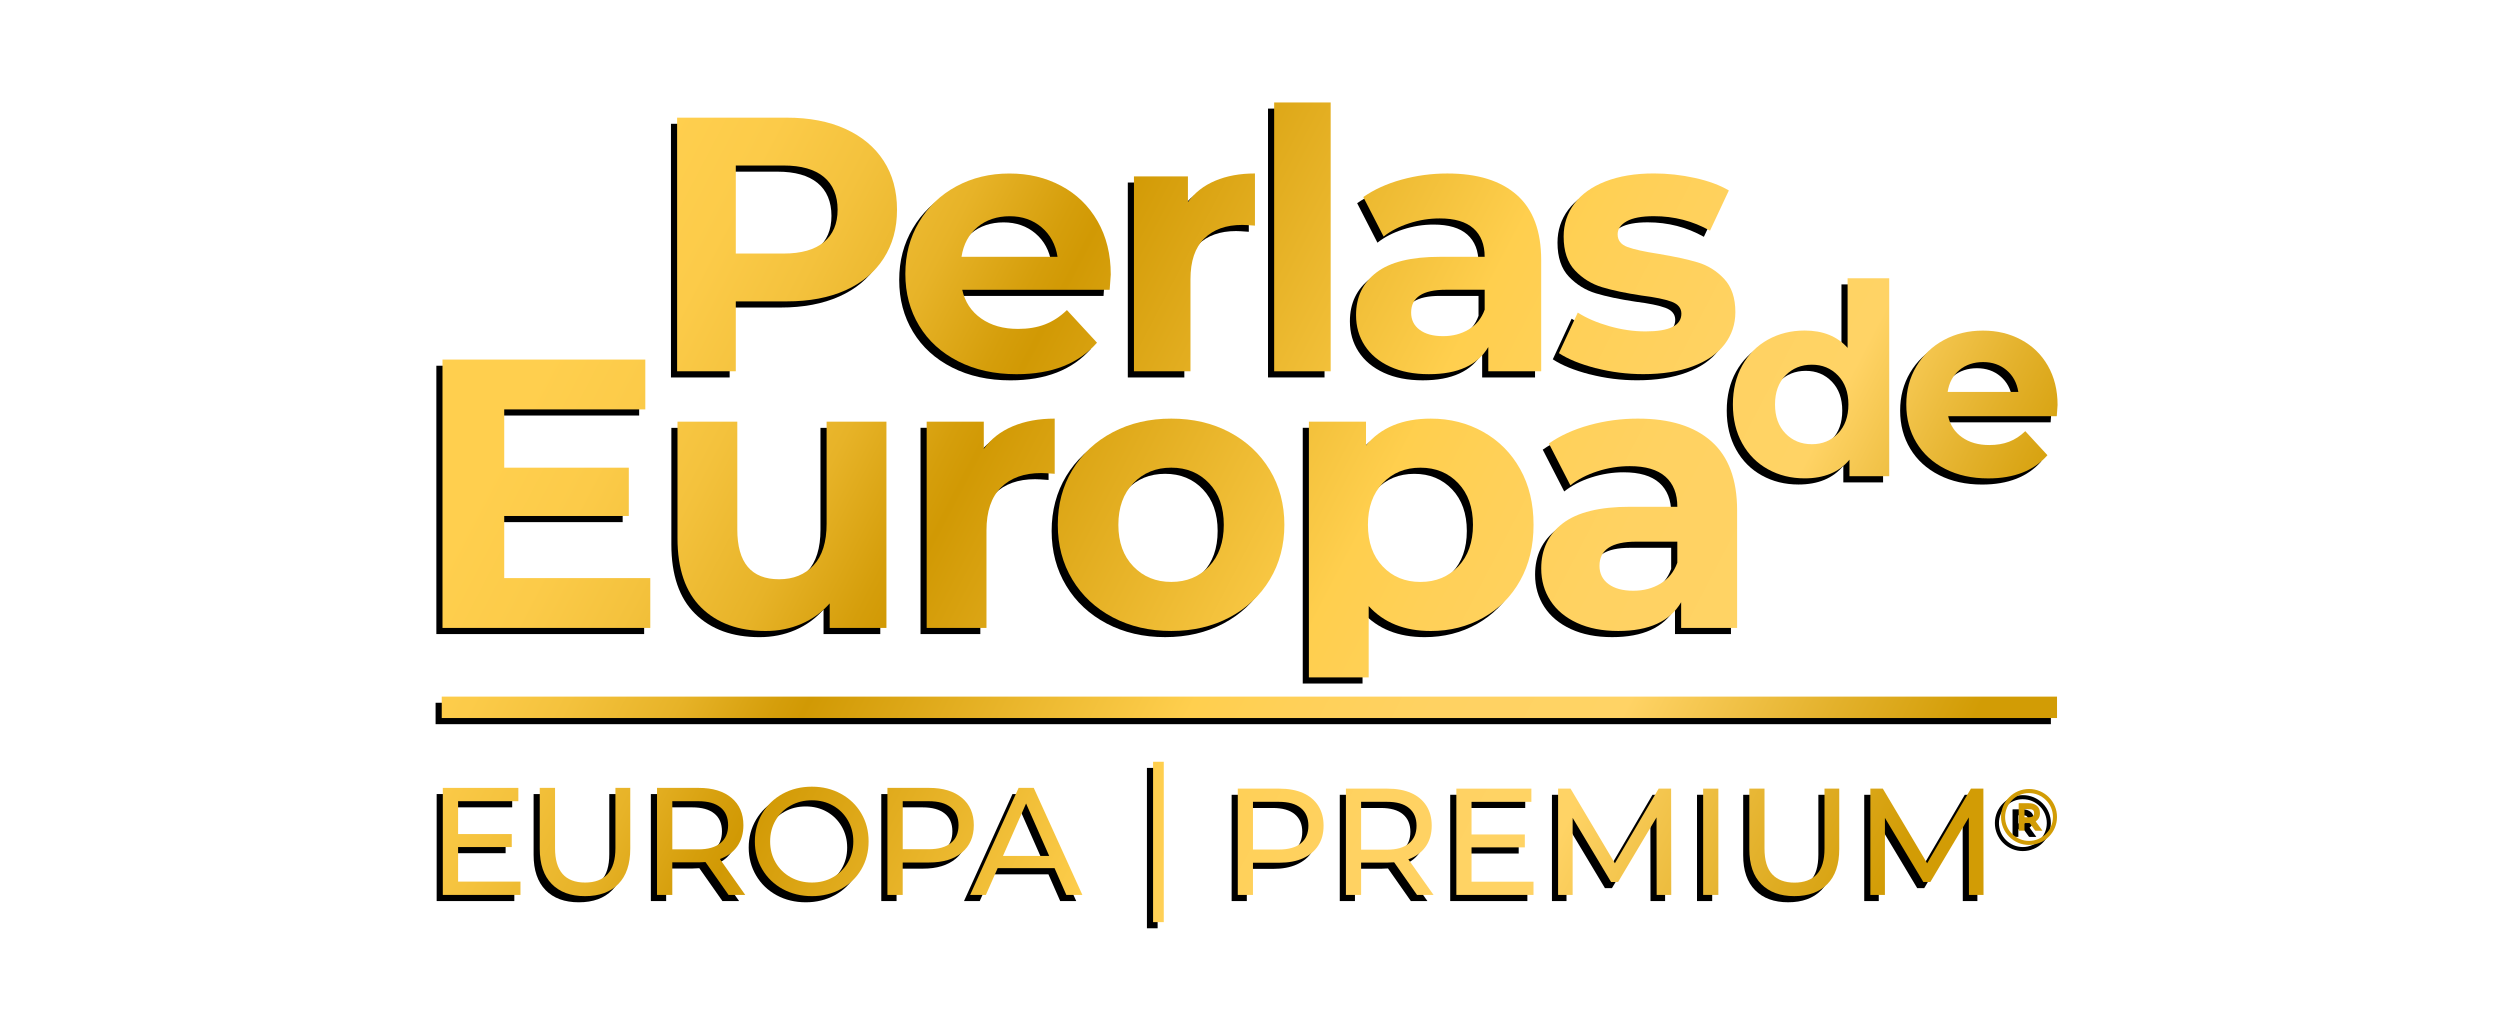 <svg xmlns="http://www.w3.org/2000/svg" xmlns:xlink="http://www.w3.org/1999/xlink" viewBox="0 0 1220 500"><defs><style>.cls-1{fill:url(#Degradado_sin_nombre_127);}.cls-2{fill:url(#Degradado_sin_nombre_127-7);}.cls-3{fill:url(#Degradado_sin_nombre_127-4);}.cls-4{fill:url(#Degradado_sin_nombre_127-5);}.cls-5{fill:url(#Degradado_sin_nombre_127-6);}.cls-6{fill:url(#Degradado_sin_nombre_127-8);}.cls-7{fill:url(#Degradado_sin_nombre_127-2);}.cls-8{fill:url(#Degradado_sin_nombre_127-3);}.cls-9{fill:url(#Degradado_sin_nombre_127-9);}.cls-10{fill:url(#Degradado_sin_nombre_127-10);}.cls-11{fill:url(#Degradado_sin_nombre_127-17);}.cls-12{fill:url(#Degradado_sin_nombre_127-18);}.cls-13{fill:url(#Degradado_sin_nombre_127-14);}.cls-14{fill:url(#Degradado_sin_nombre_127-13);}.cls-15{fill:url(#Degradado_sin_nombre_127-11);}.cls-16{fill:url(#Degradado_sin_nombre_127-15);}.cls-17{fill:url(#Degradado_sin_nombre_127-16);}.cls-18{fill:url(#Degradado_sin_nombre_127-12);}.cls-19{fill:url(#Degradado_sin_nombre_127-19);}.cls-20{fill:url(#Degradado_sin_nombre_127-26);}.cls-21{fill:url(#Degradado_sin_nombre_127-27);}.cls-22{fill:url(#Degradado_sin_nombre_127-23);}.cls-23{fill:url(#Degradado_sin_nombre_127-22);}.cls-24{fill:url(#Degradado_sin_nombre_127-20);}.cls-25{fill:url(#Degradado_sin_nombre_127-21);}.cls-26{fill:url(#Degradado_sin_nombre_127-25);}.cls-27{fill:url(#Degradado_sin_nombre_127-29);}.cls-28{fill:url(#Degradado_sin_nombre_127-28);}.cls-29{fill:url(#Degradado_sin_nombre_127-24);}.cls-30{fill:url(#Degradado_sin_nombre_127-31);}.cls-31{fill:url(#Degradado_sin_nombre_127-30);}</style><linearGradient id="Degradado_sin_nombre_127" x1="864.69" y1="539.52" x2="247.92" y2="217.69" gradientUnits="userSpaceOnUse"><stop offset="0" stop-color="#d29c05"></stop><stop offset=".09" stop-color="#e3b12b"></stop><stop offset=".22" stop-color="#ffd365"></stop><stop offset=".34" stop-color="#ffd262"></stop><stop offset=".43" stop-color="#ffd058"></stop><stop offset=".49" stop-color="#ffcf4e"></stop><stop offset=".73" stop-color="#d19904"></stop><stop offset=".75" stop-color="#d59e0b"></stop><stop offset=".81" stop-color="#e7b328"></stop><stop offset=".88" stop-color="#f4c23d"></stop><stop offset=".94" stop-color="#fccb49"></stop><stop offset="1" stop-color="#ffcf4e"></stop></linearGradient><linearGradient id="Degradado_sin_nombre_127-2" x1="875.98" y1="517.88" x2="259.21" y2="196.05" xlink:href="#Degradado_sin_nombre_127"></linearGradient><linearGradient id="Degradado_sin_nombre_127-3" x1="888.45" y1="493.98" x2="271.68" y2="172.15" xlink:href="#Degradado_sin_nombre_127"></linearGradient><linearGradient id="Degradado_sin_nombre_127-4" x1="901.06" y1="469.81" x2="284.29" y2="147.98" xlink:href="#Degradado_sin_nombre_127"></linearGradient><linearGradient id="Degradado_sin_nombre_127-5" x1="911.1" y1="450.57" x2="294.33" y2="128.74" xlink:href="#Degradado_sin_nombre_127"></linearGradient><linearGradient id="Degradado_sin_nombre_127-6" x1="921.33" y1="430.96" x2="304.56" y2="109.13" xlink:href="#Degradado_sin_nombre_127"></linearGradient><linearGradient id="Degradado_sin_nombre_127-7" x1="933.67" y1="407.32" x2="316.9" y2="85.49" xlink:href="#Degradado_sin_nombre_127"></linearGradient><linearGradient id="Degradado_sin_nombre_127-8" x1="949.3" y1="377.36" x2="332.53" y2="55.53" xlink:href="#Degradado_sin_nombre_127"></linearGradient><linearGradient id="Degradado_sin_nombre_127-9" x1="948.95" y1="378.05" x2="332.17" y2="56.22" xlink:href="#Degradado_sin_nombre_127"></linearGradient><linearGradient id="Degradado_sin_nombre_127-10" x1="853.39" y1="561.18" x2="236.61" y2="239.35" xlink:href="#Degradado_sin_nombre_127"></linearGradient><linearGradient id="Degradado_sin_nombre_127-11" x1="782.7" y1="696.65" x2="165.93" y2="374.82" xlink:href="#Degradado_sin_nombre_127"></linearGradient><linearGradient id="Degradado_sin_nombre_127-12" x1="795.12" y1="672.85" x2="178.35" y2="351.01" xlink:href="#Degradado_sin_nombre_127"></linearGradient><linearGradient id="Degradado_sin_nombre_127-13" x1="804.12" y1="655.61" x2="187.34" y2="333.78" xlink:href="#Degradado_sin_nombre_127"></linearGradient><linearGradient id="Degradado_sin_nombre_127-14" x1="817.29" y1="630.35" x2="200.52" y2="308.52" xlink:href="#Degradado_sin_nombre_127"></linearGradient><linearGradient id="Degradado_sin_nombre_127-15" x1="828.18" y1="609.49" x2="211.41" y2="287.66" xlink:href="#Degradado_sin_nombre_127"></linearGradient><linearGradient id="Degradado_sin_nombre_127-16" x1="837.15" y1="592.3" x2="220.38" y2="270.47" xlink:href="#Degradado_sin_nombre_127"></linearGradient><linearGradient id="Degradado_sin_nombre_127-17" x1="889.83" y1="491.35" x2="273.05" y2="169.52" xlink:href="#Degradado_sin_nombre_127"></linearGradient><linearGradient id="Degradado_sin_nombre_127-18" x1="991.83" y1="445.69" x2="311.39" y2="90.64" xlink:href="#Degradado_sin_nombre_127"></linearGradient><linearGradient id="Degradado_sin_nombre_127-19" x1="1013.06" y1="405" x2="332.62" y2="49.95" xlink:href="#Degradado_sin_nombre_127"></linearGradient><linearGradient id="Degradado_sin_nombre_127-20" x1="1032.6" y1="367.57" x2="352.15" y2="12.52" xlink:href="#Degradado_sin_nombre_127"></linearGradient><linearGradient id="Degradado_sin_nombre_127-21" x1="1050.98" y1="332.34" x2="370.53" y2="-22.71" xlink:href="#Degradado_sin_nombre_127"></linearGradient><linearGradient id="Degradado_sin_nombre_127-22" x1="1058.19" y1="318.53" x2="377.74" y2="-36.53" xlink:href="#Degradado_sin_nombre_127"></linearGradient><linearGradient id="Degradado_sin_nombre_127-23" x1="1079.61" y1="277.47" x2="399.16" y2="-77.58" xlink:href="#Degradado_sin_nombre_127"></linearGradient><linearGradient id="Degradado_sin_nombre_127-24" x1="920.35" y1="582.69" x2="239.9" y2="227.63" xlink:href="#Degradado_sin_nombre_127"></linearGradient><linearGradient id="Degradado_sin_nombre_127-25" x1="941.89" y1="541.4" x2="261.45" y2="186.34" xlink:href="#Degradado_sin_nombre_127"></linearGradient><linearGradient id="Degradado_sin_nombre_127-26" x1="961.1" y1="504.59" x2="280.66" y2="149.53" xlink:href="#Degradado_sin_nombre_127"></linearGradient><linearGradient id="Degradado_sin_nombre_127-27" x1="979.64" y1="469.05" x2="299.2" y2="114" xlink:href="#Degradado_sin_nombre_127"></linearGradient><linearGradient id="Degradado_sin_nombre_127-28" x1="997.16" y1="435.48" x2="316.71" y2="80.43" xlink:href="#Degradado_sin_nombre_127"></linearGradient><linearGradient id="Degradado_sin_nombre_127-29" x1="1027.82" y1="376.73" x2="347.37" y2="21.67" xlink:href="#Degradado_sin_nombre_127"></linearGradient><linearGradient id="Degradado_sin_nombre_127-30" x1="1005.08" y1="241.23" x2="531.52" y2="-5.87" xlink:href="#Degradado_sin_nombre_127"></linearGradient><linearGradient id="Degradado_sin_nombre_127-31" x1="1015.12" y1="221.99" x2="541.56" y2="-25.11" xlink:href="#Degradado_sin_nombre_127"></linearGradient></defs><g id="Capa_42"><g id="perlas-de-europa"><g><g><path d="M601.04,439.72v-51.87h20.23c4.55,0,8.42,.72,11.64,2.15,3.21,1.43,5.68,3.51,7.41,6.22,1.73,2.72,2.59,5.95,2.59,9.71s-.87,6.98-2.59,9.67c-1.73,2.69-4.2,4.77-7.41,6.22-3.21,1.46-7.09,2.19-11.64,2.19h-16.16l3.34-3.48v19.19h-7.41Zm7.41-18.45l-3.34-3.7h15.94c4.74,0,8.34-1.01,10.78-3.04,2.45-2.02,3.67-4.89,3.67-8.6s-1.22-6.57-3.67-8.6c-2.45-2.03-6.04-3.04-10.78-3.04h-15.94l3.34-3.7v30.68Z"></path><path d="M653.81,439.72v-51.87h20.23c4.55,0,8.42,.72,11.64,2.15,3.21,1.43,5.68,3.51,7.41,6.22,1.73,2.72,2.59,5.95,2.59,9.71s-.86,6.98-2.59,9.67c-1.73,2.69-4.2,4.76-7.41,6.19-3.21,1.43-7.09,2.15-11.64,2.15h-16.16l3.34-3.41v19.19h-7.41Zm7.41-18.45l-3.34-3.63h15.94c4.74,0,8.34-1.02,10.78-3.08,2.45-2.05,3.67-4.93,3.67-8.63s-1.22-6.57-3.67-8.6c-2.45-2.03-6.04-3.04-10.78-3.04h-15.94l3.34-3.7v30.68Zm27.28,18.45l-13.19-18.82h7.93l13.34,18.82h-8.08Z"></path><path d="M715.11,433.27h30.24v6.45h-37.65v-51.87h36.61v6.45h-29.2v38.98Zm-.67-23.05h26.68v6.3h-26.68v-6.3Z"></path><path d="M757.35,439.72v-51.87h6.08l23.27,39.2h-3.26l22.98-39.2h6.08l.07,51.87h-7.12l-.07-40.68h1.7l-20.46,34.38h-3.41l-20.61-34.38h1.85v40.68h-7.12Z"></path><path d="M828.14,439.72v-51.87h7.41v51.87h-7.41Z"></path><path d="M872.61,440.31c-6.82,0-12.18-1.95-16.08-5.85-3.9-3.9-5.86-9.61-5.86-17.12v-29.49h7.41v29.2c0,5.78,1.27,10,3.82,12.67,2.54,2.67,6.14,4,10.78,4s8.31-1.33,10.86-4c2.54-2.67,3.82-6.89,3.82-12.67v-29.2h7.19v29.49c0,7.51-1.94,13.22-5.82,17.12-3.88,3.9-9.25,5.85-16.12,5.85Z"></path><path d="M909.74,439.72v-51.87h6.08l23.27,39.2h-3.26l22.98-39.2h6.08l.07,51.87h-7.12l-.07-40.68h1.7l-20.46,34.38h-3.41l-20.61-34.38h1.85v40.68h-7.12Z"></path></g><g><path d="M987.16,415.33c-3.65,0-7.09-1.43-9.67-4.02-2.58-2.59-4-6.02-3.99-9.68,.01-7.5,6.15-13.6,13.67-13.6,3.67,0,7.09,1.44,9.67,4.02,2.58,2.59,3.99,6.02,3.98,9.67-.02,7.5-6.14,13.6-13.65,13.6h-.01Zm0-25.32c-6.41,0-11.65,5.23-11.67,11.66-.01,3.11,1.2,6.04,3.4,8.25,2.21,2.22,5.15,3.44,8.27,3.44,6.42,0,11.66-5.24,11.68-11.67,0-6.42-5.24-11.66-11.66-11.67h-.02Z"></path><path d="M982.12,408.39v-13.4c.1,0,.2-.02,.3-.02,1.55,0,3.09,0,4.64,0,1.15,0,2.26,.19,3.26,.78,1.56,.92,2.19,2.35,2.18,4.11,0,1.17-.32,2.24-1.11,3.12-.28,.31-.62,.58-.96,.89,1.08,1.48,2.17,2.98,3.29,4.52-.14,0-.23,.02-.32,.02-.97,0-1.93,0-2.9,0-.22,0-.35-.07-.48-.25-.79-1.1-1.59-2.19-2.38-3.28-.12-.17-.24-.24-.45-.23-.66,.01-1.31,.01-1.97,0-.2,0-.27,.06-.27,.27,0,1.04,0,2.09,0,3.13v.33h-2.83Zm2.83-6.58c.83,0,1.61,0,2.39,0,.21,0,.42-.03,.63-.07,1.47-.28,1.84-1.24,1.63-2.48-.14-.82-.76-1.24-1.53-1.32-.94-.1-1.89-.07-2.83-.12-.25-.01-.29,.09-.29,.3,0,.83,0,1.66,0,2.49v1.2Z"></path></g><polyline points="559.7 453 559.7 374.74 564.92 374.74 564.92 453"></polyline><path d="M250.99,433.23v6.49h-37.9v-52.23h36.86v6.49h-29.4v16.04h26.19v6.34h-26.19v16.86h30.44Z"></path><path d="M266.22,434.35c-3.88-3.98-5.82-9.7-5.82-17.16v-29.7h7.46v29.4c0,11.19,4.9,16.79,14.7,16.79,4.77,0,8.43-1.38,10.97-4.14,2.54-2.76,3.8-6.98,3.8-12.65v-29.4h7.24v29.7c0,7.51-1.94,13.24-5.82,17.2-3.88,3.95-9.3,5.93-16.27,5.93s-12.39-1.99-16.27-5.97Z"></path><path d="M352.54,439.72l-11.27-16.04c-1.39,.1-2.49,.15-3.28,.15h-12.91v15.89h-7.46v-52.23h20.37c6.76,0,12.09,1.62,15.97,4.85,3.88,3.23,5.82,7.69,5.82,13.36,0,4.03-1,7.46-2.98,10.3-1.99,2.83-4.83,4.9-8.51,6.19l12.39,17.53h-8.13Zm-3.95-25.29c2.49-2.04,3.73-4.95,3.73-8.73s-1.24-6.68-3.73-8.69c-2.49-2.01-6.09-3.02-10.82-3.02h-12.68v23.5h12.68c4.73,0,8.33-1.02,10.82-3.06Z"></path><path d="M378.95,436.85c-4.23-2.31-7.55-5.51-9.96-9.59-2.41-4.08-3.62-8.63-3.62-13.65s1.21-9.57,3.62-13.65c2.41-4.08,5.73-7.27,9.96-9.59,4.23-2.31,8.98-3.47,14.25-3.47s9.95,1.16,14.18,3.47c4.23,2.31,7.54,5.5,9.92,9.55,2.39,4.05,3.58,8.62,3.58,13.69s-1.19,9.64-3.58,13.69c-2.39,4.05-5.7,7.24-9.92,9.55-4.23,2.31-8.95,3.47-14.18,3.47s-10.02-1.16-14.25-3.47Zm24.58-5.78c3.06-1.74,5.47-4.14,7.24-7.2,1.77-3.06,2.65-6.48,2.65-10.26s-.88-7.2-2.65-10.26c-1.77-3.06-4.18-5.46-7.24-7.2-3.06-1.74-6.5-2.61-10.33-2.61s-7.3,.87-10.41,2.61c-3.11,1.74-5.55,4.14-7.31,7.2-1.77,3.06-2.65,6.48-2.65,10.26s.88,7.2,2.65,10.26c1.77,3.06,4.2,5.46,7.31,7.2,3.11,1.74,6.58,2.61,10.41,2.61s7.28-.87,10.33-2.61Z"></path><path d="M466.4,392.34c3.88,3.23,5.82,7.69,5.82,13.36s-1.94,10.12-5.82,13.35c-3.88,3.23-9.2,4.85-15.97,4.85h-12.91v15.82h-7.46v-52.23h20.37c6.76,0,12.09,1.62,15.97,4.85Zm-5.37,22.05c2.49-2.01,3.73-4.91,3.73-8.69s-1.24-6.68-3.73-8.69c-2.49-2.01-6.09-3.02-10.82-3.02h-12.68v23.43h12.68c4.73,0,8.33-1.01,10.82-3.02Z"></path><path d="M511.61,426.66h-27.75l-5.75,13.06h-7.68l23.65-52.23h7.39l23.73,52.23h-7.83l-5.75-13.06Zm-2.61-5.97l-11.27-25.59-11.27,25.59h22.53Z"></path><rect x="212.57" y="342.95" width="788.26" height="10.45"></rect><g><g><path d="M409.55,65.91c8.07,3.66,14.29,8.84,18.65,15.56,4.36,6.72,6.54,14.68,6.54,23.87s-2.18,17-6.54,23.78c-4.36,6.78-10.58,11.96-18.65,15.56-8.07,3.6-17.59,5.39-28.55,5.39h-24.93v34.12h-28.64V60.42h53.57c10.96,0,20.48,1.83,28.55,5.48Zm-10.52,55.25c4.48-3.71,6.72-8.98,6.72-15.82s-2.24-12.29-6.72-16c-4.48-3.71-11.02-5.57-19.62-5.57h-23.34v42.96h23.34c8.6,0,15.14-1.86,19.62-5.57Z"></path><path d="M538.53,144.41h-71.96c1.3,5.9,4.36,10.55,9.19,13.97,4.83,3.42,10.84,5.13,18.03,5.13,4.95,0,9.34-.73,13.17-2.21,3.83-1.47,7.4-3.8,10.7-6.98l14.67,15.91c-8.96,10.25-22.04,15.38-39.25,15.38-10.73,0-20.22-2.09-28.46-6.28-8.25-4.18-14.62-9.99-19.09-17.41-4.48-7.43-6.72-15.85-6.72-25.28s2.21-17.71,6.63-25.19c4.42-7.48,10.49-13.32,18.21-17.5,7.72-4.18,16.35-6.28,25.9-6.28s17.74,2.01,25.28,6.01c7.54,4.01,13.46,9.75,17.77,17.24,4.3,7.49,6.45,16.18,6.45,26.08,0,.35-.18,2.83-.53,7.42Zm-64.53-30.59c-4.24,3.53-6.84,8.37-7.78,14.5h46.85c-.94-6.01-3.54-10.81-7.78-14.41-4.24-3.59-9.43-5.39-15.56-5.39s-11.49,1.77-15.74,5.3Z"></path><path d="M590.06,91.19c5.6-2.36,12.05-3.54,19.36-3.54v25.46c-3.07-.23-5.13-.35-6.19-.35-7.9,0-14.09,2.21-18.56,6.63-4.48,4.42-6.72,11.05-6.72,19.89v44.91h-27.58V89.07h26.34v12.55c3.3-4.6,7.75-8.07,13.35-10.43Z"></path><path d="M618.79,53h27.58V184.19h-27.58V53Z"></path><path d="M737.25,98.17c7.9,7.01,11.85,17.59,11.85,31.74v54.28h-25.81v-11.85c-5.19,8.84-14.85,13.26-29,13.26-7.31,0-13.64-1.24-19.01-3.71-5.36-2.47-9.46-5.89-12.29-10.25-2.83-4.36-4.24-9.31-4.24-14.85,0-8.84,3.33-15.79,9.99-20.86,6.66-5.07,16.94-7.6,30.85-7.6h21.92c0-6.01-1.83-10.64-5.48-13.88-3.65-3.24-9.14-4.86-16.44-4.86-5.07,0-10.05,.79-14.94,2.39-4.89,1.59-9.05,3.74-12.46,6.45l-9.9-19.27c5.19-3.65,11.4-6.48,18.65-8.49,7.25-2,14.7-3.01,22.36-3.01,14.73,0,26.05,3.51,33.95,10.52Zm-23.51,65.59c3.65-2.18,6.25-5.39,7.78-9.64v-9.72h-18.92c-11.31,0-16.97,3.71-16.97,11.14,0,3.54,1.38,6.34,4.15,8.4,2.77,2.07,6.57,3.1,11.4,3.1s8.9-1.09,12.55-3.27Z"></path><path d="M775.79,182.68c-7.54-1.95-13.56-4.39-18.03-7.34l9.19-19.8c4.24,2.71,9.37,4.92,15.38,6.63,6.01,1.71,11.9,2.56,17.68,2.56,11.67,0,17.5-2.89,17.5-8.66,0-2.71-1.59-4.66-4.77-5.84-3.18-1.18-8.07-2.18-14.67-3.01-7.78-1.18-14.21-2.53-19.27-4.07-5.07-1.53-9.46-4.24-13.17-8.13-3.71-3.89-5.57-9.43-5.57-16.62,0-6.01,1.74-11.34,5.22-16,3.48-4.66,8.54-8.28,15.2-10.87,6.66-2.59,14.53-3.89,23.6-3.89,6.72,0,13.41,.74,20.07,2.21,6.66,1.47,12.17,3.51,16.53,6.1l-9.19,19.62c-8.37-4.71-17.5-7.07-27.4-7.07-5.89,0-10.32,.83-13.26,2.48-2.95,1.65-4.42,3.77-4.42,6.36,0,2.95,1.59,5.01,4.77,6.19,3.18,1.18,8.25,2.3,15.2,3.36,7.78,1.3,14.14,2.68,19.09,4.15,4.95,1.48,9.25,4.15,12.91,8.04,3.65,3.89,5.48,9.31,5.48,16.27,0,5.9-1.77,11.14-5.3,15.74-3.54,4.6-8.69,8.16-15.47,10.69-6.78,2.53-14.82,3.8-24.13,3.8-7.9,0-15.62-.97-23.16-2.92Z"></path></g><g><path d="M314.34,285.11v24.32h-101.4V178.47h98.97v24.32h-68.85v28.44h60.8v23.57h-60.8v30.31h71.28Z"></path><path d="M429.58,208.78v100.65h-27.69v-11.97c-3.87,4.37-8.48,7.7-13.84,10.01-5.36,2.31-11.16,3.46-17.4,3.46-13.22,0-23.7-3.8-31.43-11.41-7.73-7.61-11.6-18.9-11.6-33.86v-56.87h29.18v52.57c0,16.21,6.8,24.32,20.39,24.32,6.98,0,12.6-2.27,16.84-6.83,4.24-4.55,6.36-11.32,6.36-20.3v-49.76h29.18Z"></path><path d="M491.22,211.02c5.92-2.49,12.75-3.74,20.48-3.74v26.94c-3.24-.25-5.42-.37-6.55-.37-8.36,0-14.91,2.34-19.64,7.02-4.74,4.68-7.11,11.69-7.11,21.04v47.52h-29.18v-100.65h27.87v13.28c3.49-4.86,8.2-8.54,14.13-11.04Z"></path><path d="M540.05,304.28c-8.42-4.43-15-10.57-19.74-18.43-4.74-7.86-7.11-16.77-7.11-26.75s2.37-18.89,7.11-26.75c4.74-7.86,11.32-14,19.74-18.43,8.42-4.43,17.93-6.64,28.53-6.64s20.08,2.21,28.44,6.64c8.35,4.43,14.9,10.57,19.64,18.43,4.74,7.86,7.11,16.78,7.11,26.75s-2.37,18.9-7.11,26.75c-4.74,7.86-11.29,14-19.64,18.43-8.36,4.43-17.84,6.64-28.44,6.64s-20.11-2.21-28.53-6.64Zm46.96-24.88c4.8-5.05,7.2-11.82,7.2-20.3s-2.4-15.25-7.2-20.3c-4.8-5.05-10.94-7.58-18.43-7.58s-13.66,2.52-18.52,7.58-7.3,11.82-7.3,20.3,2.43,15.25,7.3,20.3c4.86,5.05,11.04,7.58,18.52,7.58s13.63-2.53,18.43-7.58Z"></path><path d="M720.77,213.74c7.67,4.3,13.69,10.35,18.05,18.15,4.37,7.8,6.55,16.87,6.55,27.22s-2.18,19.43-6.55,27.22c-4.37,7.8-10.38,13.84-18.05,18.15-7.67,4.3-16.18,6.45-25.54,6.45-12.85,0-22.95-4.05-30.31-12.16v34.81h-29.18v-124.8h27.87v11.6c7.23-8.73,17.77-13.09,31.62-13.09,9.35,0,17.87,2.15,25.54,6.45Zm-12.16,65.67c4.8-5.05,7.2-11.82,7.2-20.3s-2.4-15.25-7.2-20.3c-4.8-5.05-10.94-7.58-18.43-7.58s-13.63,2.52-18.43,7.58c-4.8,5.05-7.2,11.82-7.2,20.3s2.4,15.25,7.2,20.3c4.8,5.05,10.94,7.58,18.43,7.58s13.62-2.53,18.43-7.58Z"></path><path d="M832.18,218.41c8.35,7.42,12.53,18.61,12.53,33.58v57.43h-27.31v-12.53c-5.49,9.35-15.71,14.03-30.68,14.03-7.73,0-14.44-1.31-20.11-3.93-5.68-2.62-10.01-6.23-13-10.85-2.99-4.61-4.49-9.85-4.49-15.71,0-9.35,3.52-16.71,10.57-22.08,7.05-5.36,17.93-8.04,32.65-8.04h23.2c0-6.36-1.94-11.25-5.8-14.69-3.87-3.43-9.67-5.14-17.4-5.14-5.36,0-10.63,.84-15.81,2.52-5.18,1.68-9.57,3.96-13.19,6.83l-10.48-20.39c5.49-3.87,12.07-6.86,19.74-8.98,7.67-2.12,15.56-3.18,23.67-3.18,15.59,0,27.56,3.71,35.92,11.13Zm-24.88,69.41c3.86-2.31,6.61-5.71,8.23-10.2v-10.29h-20.02c-11.97,0-17.96,3.93-17.96,11.79,0,3.74,1.46,6.71,4.4,8.89,2.93,2.18,6.95,3.27,12.07,3.27s9.42-1.15,13.28-3.46Z"></path></g><g><path d="M918.94,138.79v96.61h-19.4v-8.07c-5.04,6.08-12.33,9.11-21.87,9.11-6.6,0-12.56-1.47-17.9-4.43-5.34-2.95-9.53-7.16-12.56-12.63-3.04-5.47-4.56-11.8-4.56-19.01s1.52-13.54,4.56-19.01c3.04-5.47,7.23-9.68,12.56-12.63,5.34-2.95,11.3-4.43,17.9-4.43,8.94,0,15.93,2.82,20.96,8.46v-33.98h20.31Zm-25,75.71c3.39-3.52,5.08-8.22,5.08-14.13s-1.69-10.61-5.08-14.13-7.64-5.27-12.76-5.27-9.5,1.76-12.89,5.27-5.08,8.22-5.08,14.13,1.69,10.61,5.08,14.13c3.39,3.51,7.68,5.27,12.89,5.27s9.37-1.76,12.76-5.27Z"></path><path d="M1000.7,206.11h-52.99c.95,4.34,3.21,7.77,6.77,10.29,3.56,2.52,7.98,3.78,13.28,3.78,3.65,0,6.88-.54,9.7-1.63,2.82-1.08,5.45-2.8,7.88-5.14l10.81,11.72c-6.6,7.55-16.23,11.33-28.91,11.33-7.9,0-14.89-1.54-20.96-4.62-6.08-3.08-10.76-7.36-14.06-12.83-3.3-5.47-4.95-11.67-4.95-18.62s1.63-13.04,4.88-18.55c3.26-5.51,7.72-9.81,13.41-12.89,5.68-3.08,12.04-4.62,19.07-4.62s13.06,1.48,18.62,4.43c5.55,2.95,9.92,7.18,13.09,12.69,3.17,5.51,4.75,11.91,4.75,19.21,0,.26-.13,2.08-.39,5.47Zm-47.52-22.52c-3.13,2.6-5.04,6.16-5.73,10.68h34.5c-.7-4.43-2.6-7.96-5.73-10.61-3.13-2.65-6.95-3.97-11.46-3.97s-8.46,1.3-11.59,3.91Z"></path></g></g></g></g></g><g id="Capa_43"><g><g><path class="cls-1" d="M604.04,436.72v-51.87h20.23c4.55,0,8.42,.72,11.64,2.15,3.21,1.43,5.68,3.51,7.41,6.22,1.73,2.72,2.59,5.95,2.59,9.71s-.87,6.98-2.59,9.67c-1.73,2.69-4.2,4.77-7.41,6.22-3.21,1.46-7.09,2.19-11.64,2.19h-16.16l3.34-3.48v19.19h-7.41Zm7.41-18.45l-3.34-3.7h15.94c4.74,0,8.34-1.01,10.78-3.04,2.45-2.02,3.67-4.89,3.67-8.6s-1.22-6.57-3.67-8.6c-2.45-2.03-6.04-3.04-10.78-3.04h-15.94l3.34-3.7v30.68Z"></path><path class="cls-7" d="M656.81,436.72v-51.87h20.23c4.55,0,8.42,.72,11.64,2.15,3.21,1.43,5.68,3.51,7.41,6.22,1.73,2.72,2.59,5.95,2.59,9.71s-.86,6.98-2.59,9.67c-1.73,2.69-4.2,4.76-7.41,6.19-3.21,1.43-7.09,2.15-11.64,2.15h-16.16l3.34-3.41v19.19h-7.41Zm7.41-18.45l-3.34-3.63h15.94c4.74,0,8.34-1.02,10.78-3.08,2.45-2.05,3.67-4.93,3.67-8.63s-1.22-6.57-3.67-8.6c-2.45-2.03-6.04-3.04-10.78-3.04h-15.94l3.34-3.7v30.68Zm27.28,18.45l-13.19-18.82h7.93l13.34,18.82h-8.08Z"></path><path class="cls-8" d="M718.11,430.27h30.24v6.45h-37.65v-51.87h36.61v6.45h-29.2v38.98Zm-.67-23.05h26.68v6.3h-26.68v-6.3Z"></path><path class="cls-3" d="M760.35,436.72v-51.87h6.08l23.27,39.2h-3.26l22.98-39.2h6.08l.07,51.87h-7.12l-.07-40.68h1.7l-20.46,34.38h-3.41l-20.61-34.38h1.85v40.68h-7.12Z"></path><path class="cls-4" d="M831.14,436.72v-51.87h7.41v51.87h-7.41Z"></path><path class="cls-5" d="M875.61,437.31c-6.82,0-12.18-1.95-16.08-5.85-3.9-3.9-5.86-9.61-5.86-17.12v-29.49h7.41v29.2c0,5.78,1.27,10,3.82,12.67,2.54,2.67,6.14,4,10.78,4s8.31-1.33,10.86-4c2.54-2.67,3.82-6.89,3.82-12.67v-29.2h7.19v29.49c0,7.51-1.94,13.22-5.82,17.12-3.88,3.9-9.25,5.85-16.12,5.85Z"></path><path class="cls-2" d="M912.74,436.72v-51.87h6.08l23.27,39.2h-3.26l22.98-39.2h6.08l.07,51.87h-7.12l-.07-40.68h1.7l-20.46,34.38h-3.41l-20.61-34.38h1.85v40.68h-7.12Z"></path></g><g><path class="cls-6" d="M990.16,412.33c-3.65,0-7.09-1.43-9.67-4.02-2.58-2.59-4-6.02-3.99-9.68,.01-7.5,6.15-13.6,13.67-13.6,3.67,0,7.09,1.44,9.67,4.02,2.58,2.59,3.99,6.02,3.98,9.67-.02,7.5-6.14,13.6-13.65,13.6h-.01Zm0-25.32c-6.41,0-11.65,5.23-11.67,11.66-.01,3.11,1.2,6.04,3.4,8.25,2.21,2.22,5.15,3.44,8.27,3.44,6.42,0,11.66-5.24,11.68-11.67,0-6.42-5.24-11.66-11.66-11.67h-.02Z"></path><path class="cls-9" d="M985.12,405.39v-13.4c.1,0,.2-.02,.3-.02,1.55,0,3.09,0,4.64,0,1.15,0,2.26,.19,3.26,.78,1.56,.92,2.19,2.35,2.18,4.11,0,1.17-.32,2.24-1.11,3.12-.28,.31-.62,.58-.96,.89,1.08,1.48,2.17,2.98,3.29,4.52-.14,0-.23,.02-.32,.02-.97,0-1.93,0-2.9,0-.22,0-.35-.07-.48-.25-.79-1.1-1.59-2.19-2.38-3.28-.12-.17-.24-.24-.45-.23-.66,.01-1.31,.01-1.97,0-.2,0-.27,.06-.27,.27,0,1.04,0,2.09,0,3.13v.33h-2.83Zm2.83-6.58c.83,0,1.61,0,2.39,0,.21,0,.42-.03,.63-.07,1.47-.28,1.84-1.24,1.63-2.48-.14-.82-.76-1.24-1.53-1.32-.94-.1-1.89-.07-2.83-.12-.25-.01-.29,.09-.29,.3,0,.83,0,1.66,0,2.49v1.2Z"></path></g><polyline class="cls-10" points="562.7 450 562.7 371.74 567.92 371.74 567.92 450"></polyline><path class="cls-15" d="M253.99,430.23v6.49h-37.9v-52.23h36.86v6.49h-29.4v16.04h26.19v6.34h-26.19v16.86h30.44Z"></path><path class="cls-18" d="M269.22,431.35c-3.88-3.98-5.82-9.7-5.82-17.16v-29.7h7.46v29.4c0,11.19,4.9,16.79,14.7,16.79,4.77,0,8.43-1.38,10.97-4.14,2.54-2.76,3.8-6.98,3.8-12.65v-29.4h7.24v29.7c0,7.51-1.94,13.24-5.82,17.2-3.88,3.95-9.3,5.93-16.27,5.93s-12.39-1.99-16.27-5.97Z"></path><path class="cls-14" d="M355.54,436.72l-11.27-16.04c-1.39,.1-2.49,.15-3.28,.15h-12.91v15.89h-7.46v-52.23h20.37c6.76,0,12.09,1.62,15.97,4.85,3.88,3.23,5.82,7.69,5.82,13.36,0,4.03-1,7.46-2.98,10.3-1.99,2.83-4.83,4.9-8.51,6.19l12.39,17.53h-8.13Zm-3.95-25.29c2.49-2.04,3.73-4.95,3.73-8.73s-1.24-6.68-3.73-8.69c-2.49-2.01-6.09-3.02-10.82-3.02h-12.68v23.5h12.68c4.73,0,8.33-1.02,10.82-3.06Z"></path><path class="cls-13" d="M381.95,433.85c-4.23-2.31-7.55-5.51-9.96-9.59-2.41-4.08-3.62-8.63-3.62-13.65s1.21-9.57,3.62-13.65c2.41-4.08,5.73-7.27,9.96-9.59,4.23-2.31,8.98-3.47,14.25-3.47s9.95,1.16,14.18,3.47c4.23,2.31,7.54,5.5,9.92,9.55,2.39,4.05,3.58,8.62,3.58,13.69s-1.19,9.64-3.58,13.69c-2.39,4.05-5.7,7.24-9.92,9.55-4.23,2.31-8.95,3.47-14.18,3.47s-10.02-1.16-14.25-3.47Zm24.58-5.78c3.06-1.74,5.47-4.14,7.24-7.2,1.77-3.06,2.65-6.48,2.65-10.26s-.88-7.2-2.65-10.26c-1.77-3.06-4.18-5.46-7.24-7.2-3.06-1.74-6.5-2.61-10.33-2.61s-7.3,.87-10.41,2.61c-3.11,1.74-5.55,4.14-7.31,7.2-1.77,3.06-2.65,6.48-2.65,10.26s.88,7.2,2.65,10.26c1.77,3.06,4.2,5.46,7.31,7.2,3.11,1.74,6.58,2.61,10.41,2.61s7.28-.87,10.33-2.61Z"></path><path class="cls-16" d="M469.4,389.34c3.88,3.23,5.82,7.69,5.82,13.36s-1.94,10.12-5.82,13.35c-3.88,3.23-9.2,4.85-15.97,4.85h-12.91v15.82h-7.46v-52.23h20.37c6.76,0,12.09,1.62,15.97,4.85Zm-5.37,22.05c2.49-2.01,3.73-4.91,3.73-8.69s-1.24-6.68-3.73-8.69c-2.49-2.01-6.09-3.02-10.82-3.02h-12.68v23.43h12.68c4.73,0,8.33-1.01,10.82-3.02Z"></path><path class="cls-17" d="M514.61,423.66h-27.75l-5.75,13.06h-7.68l23.65-52.23h7.39l23.73,52.23h-7.83l-5.75-13.06Zm-2.61-5.97l-11.27-25.59-11.27,25.59h22.53Z"></path><rect class="cls-11" x="215.57" y="339.95" width="788.26" height="10.45"></rect><g><g><path class="cls-12" d="M412.55,62.91c8.07,3.66,14.29,8.84,18.65,15.56,4.36,6.72,6.54,14.68,6.54,23.87s-2.18,17-6.54,23.78c-4.36,6.78-10.58,11.96-18.65,15.56-8.07,3.6-17.59,5.39-28.55,5.39h-24.93v34.12h-28.64V57.42h53.57c10.96,0,20.48,1.83,28.55,5.48Zm-10.52,55.25c4.48-3.71,6.72-8.98,6.72-15.82s-2.24-12.29-6.72-16c-4.48-3.71-11.02-5.57-19.62-5.57h-23.34v42.96h23.34c8.6,0,15.14-1.86,19.62-5.57Z"></path><path class="cls-19" d="M541.53,141.41h-71.96c1.3,5.9,4.36,10.55,9.19,13.97,4.83,3.42,10.84,5.13,18.03,5.13,4.95,0,9.34-.73,13.17-2.21,3.83-1.47,7.4-3.8,10.7-6.98l14.67,15.91c-8.96,10.25-22.04,15.38-39.25,15.38-10.73,0-20.22-2.09-28.46-6.28-8.25-4.18-14.62-9.99-19.09-17.41-4.48-7.43-6.72-15.85-6.72-25.28s2.21-17.71,6.63-25.19c4.42-7.48,10.49-13.32,18.21-17.5,7.72-4.18,16.35-6.28,25.9-6.28s17.74,2.01,25.28,6.01c7.54,4.01,13.46,9.75,17.77,17.24,4.3,7.49,6.45,16.18,6.45,26.08,0,.35-.18,2.83-.53,7.42Zm-64.53-30.59c-4.24,3.53-6.84,8.37-7.78,14.5h46.85c-.94-6.01-3.54-10.81-7.78-14.41-4.24-3.59-9.43-5.39-15.56-5.39s-11.49,1.77-15.74,5.3Z"></path><path class="cls-24" d="M593.06,88.19c5.6-2.36,12.05-3.54,19.36-3.54v25.46c-3.07-.23-5.13-.35-6.19-.35-7.9,0-14.09,2.21-18.56,6.63-4.48,4.42-6.72,11.05-6.72,19.89v44.91h-27.58V86.07h26.34v12.55c3.3-4.6,7.75-8.07,13.35-10.43Z"></path><path class="cls-25" d="M621.79,50h27.58V181.19h-27.58V50Z"></path><path class="cls-23" d="M740.25,95.17c7.9,7.01,11.85,17.59,11.85,31.74v54.28h-25.81v-11.85c-5.19,8.84-14.85,13.26-29,13.26-7.31,0-13.64-1.24-19.01-3.71-5.36-2.47-9.46-5.89-12.29-10.25-2.83-4.36-4.24-9.31-4.24-14.85,0-8.84,3.33-15.79,9.99-20.86,6.66-5.07,16.94-7.6,30.85-7.6h21.92c0-6.01-1.83-10.64-5.48-13.88-3.65-3.24-9.14-4.86-16.44-4.86-5.07,0-10.05,.79-14.94,2.39-4.89,1.59-9.05,3.74-12.46,6.45l-9.9-19.27c5.19-3.65,11.4-6.48,18.65-8.49,7.25-2,14.7-3.01,22.36-3.01,14.73,0,26.05,3.51,33.95,10.52Zm-23.51,65.59c3.65-2.18,6.25-5.39,7.78-9.64v-9.72h-18.92c-11.31,0-16.97,3.71-16.97,11.14,0,3.54,1.38,6.34,4.15,8.4,2.77,2.07,6.57,3.1,11.4,3.1s8.9-1.09,12.55-3.27Z"></path><path class="cls-22" d="M778.79,179.68c-7.54-1.95-13.56-4.39-18.03-7.34l9.19-19.8c4.24,2.71,9.37,4.92,15.38,6.63,6.01,1.71,11.9,2.56,17.68,2.56,11.67,0,17.5-2.89,17.5-8.66,0-2.71-1.59-4.66-4.77-5.84-3.18-1.18-8.07-2.18-14.67-3.01-7.78-1.18-14.21-2.53-19.27-4.07-5.07-1.53-9.46-4.24-13.17-8.13-3.71-3.89-5.57-9.43-5.57-16.62,0-6.01,1.74-11.34,5.22-16,3.48-4.66,8.54-8.28,15.2-10.87,6.66-2.59,14.53-3.89,23.6-3.89,6.72,0,13.41,.74,20.07,2.21,6.66,1.47,12.17,3.51,16.53,6.1l-9.19,19.62c-8.37-4.71-17.5-7.07-27.4-7.07-5.89,0-10.32,.83-13.26,2.48-2.95,1.65-4.42,3.77-4.42,6.36,0,2.95,1.59,5.01,4.77,6.19,3.18,1.18,8.25,2.3,15.2,3.36,7.78,1.3,14.14,2.68,19.09,4.15,4.95,1.48,9.25,4.15,12.91,8.04,3.65,3.89,5.48,9.31,5.48,16.27,0,5.9-1.77,11.14-5.3,15.74-3.54,4.6-8.69,8.16-15.47,10.69-6.78,2.53-14.82,3.8-24.13,3.8-7.9,0-15.62-.97-23.16-2.92Z"></path></g><g><path class="cls-29" d="M317.34,282.11v24.32h-101.4V175.47h98.97v24.32h-68.85v28.44h60.8v23.57h-60.8v30.31h71.28Z"></path><path class="cls-26" d="M432.58,205.78v100.65h-27.69v-11.97c-3.87,4.37-8.48,7.7-13.84,10.01-5.36,2.31-11.16,3.46-17.4,3.46-13.22,0-23.7-3.8-31.43-11.41-7.73-7.61-11.6-18.9-11.6-33.86v-56.87h29.18v52.57c0,16.21,6.8,24.32,20.39,24.32,6.98,0,12.6-2.27,16.84-6.83,4.24-4.55,6.36-11.32,6.36-20.3v-49.76h29.18Z"></path><path class="cls-20" d="M494.22,208.02c5.92-2.49,12.75-3.74,20.48-3.74v26.94c-3.24-.25-5.42-.37-6.55-.37-8.36,0-14.91,2.34-19.64,7.02-4.74,4.68-7.11,11.69-7.11,21.04v47.52h-29.18v-100.65h27.87v13.28c3.49-4.86,8.2-8.54,14.13-11.04Z"></path><path class="cls-21" d="M543.05,301.28c-8.42-4.43-15-10.57-19.74-18.43-4.74-7.86-7.11-16.77-7.11-26.75s2.37-18.89,7.11-26.75c4.74-7.86,11.32-14,19.74-18.43,8.42-4.43,17.93-6.64,28.53-6.64s20.08,2.21,28.44,6.64c8.35,4.43,14.9,10.57,19.64,18.43,4.74,7.86,7.11,16.78,7.11,26.75s-2.37,18.9-7.11,26.75c-4.74,7.86-11.29,14-19.64,18.43-8.36,4.43-17.84,6.64-28.44,6.64s-20.11-2.21-28.53-6.64Zm46.96-24.88c4.8-5.05,7.2-11.82,7.2-20.3s-2.4-15.25-7.2-20.3c-4.8-5.05-10.94-7.58-18.43-7.58s-13.66,2.52-18.52,7.58-7.3,11.82-7.3,20.3,2.43,15.25,7.3,20.3c4.86,5.05,11.04,7.58,18.52,7.58s13.63-2.53,18.43-7.58Z"></path><path class="cls-28" d="M723.77,210.74c7.67,4.3,13.69,10.35,18.05,18.15,4.37,7.8,6.55,16.87,6.55,27.22s-2.18,19.43-6.55,27.22c-4.37,7.8-10.38,13.84-18.05,18.15-7.67,4.3-16.18,6.45-25.54,6.45-12.85,0-22.95-4.05-30.31-12.16v34.81h-29.18v-124.8h27.87v11.6c7.23-8.73,17.77-13.09,31.62-13.09,9.35,0,17.87,2.15,25.54,6.45Zm-12.16,65.67c4.8-5.05,7.2-11.82,7.2-20.3s-2.4-15.25-7.2-20.3c-4.8-5.05-10.94-7.58-18.43-7.58s-13.63,2.52-18.43,7.58c-4.8,5.05-7.2,11.82-7.2,20.3s2.4,15.25,7.2,20.3c4.8,5.05,10.94,7.58,18.43,7.58s13.62-2.53,18.43-7.58Z"></path><path class="cls-27" d="M835.18,215.41c8.35,7.42,12.53,18.61,12.53,33.58v57.43h-27.31v-12.53c-5.49,9.35-15.71,14.03-30.68,14.03-7.73,0-14.44-1.31-20.11-3.93-5.68-2.62-10.01-6.23-13-10.85-2.99-4.61-4.49-9.85-4.49-15.71,0-9.35,3.52-16.71,10.57-22.08,7.05-5.36,17.93-8.04,32.65-8.04h23.2c0-6.36-1.94-11.25-5.8-14.69-3.87-3.43-9.67-5.14-17.4-5.14-5.36,0-10.63,.84-15.81,2.52-5.18,1.68-9.57,3.96-13.19,6.83l-10.48-20.39c5.49-3.87,12.07-6.86,19.74-8.98,7.67-2.12,15.56-3.18,23.67-3.18,15.59,0,27.56,3.71,35.92,11.13Zm-24.88,69.41c3.86-2.31,6.61-5.71,8.23-10.2v-10.29h-20.02c-11.97,0-17.96,3.93-17.96,11.79,0,3.74,1.46,6.71,4.4,8.89,2.93,2.18,6.95,3.27,12.07,3.27s9.42-1.15,13.28-3.46Z"></path></g><g><path class="cls-31" d="M921.94,135.79v96.61h-19.4v-8.07c-5.04,6.08-12.33,9.11-21.87,9.11-6.6,0-12.56-1.47-17.9-4.43-5.34-2.95-9.53-7.16-12.56-12.63-3.04-5.47-4.56-11.8-4.56-19.01s1.52-13.54,4.56-19.01c3.04-5.47,7.23-9.68,12.56-12.63,5.34-2.95,11.3-4.43,17.9-4.43,8.94,0,15.93,2.82,20.96,8.46v-33.98h20.31Zm-25,75.71c3.39-3.52,5.08-8.22,5.08-14.13s-1.69-10.61-5.08-14.13-7.64-5.27-12.76-5.27-9.5,1.76-12.89,5.27-5.08,8.22-5.08,14.13,1.69,10.61,5.08,14.13c3.39,3.51,7.68,5.27,12.89,5.27s9.37-1.76,12.76-5.27Z"></path><path class="cls-30" d="M1003.7,203.11h-52.99c.95,4.34,3.21,7.77,6.77,10.29,3.56,2.52,7.98,3.78,13.28,3.78,3.65,0,6.88-.54,9.7-1.63,2.82-1.08,5.45-2.8,7.88-5.14l10.81,11.72c-6.6,7.55-16.23,11.33-28.91,11.33-7.9,0-14.89-1.54-20.96-4.62-6.08-3.08-10.76-7.36-14.06-12.83-3.3-5.47-4.95-11.67-4.95-18.62s1.63-13.04,4.88-18.55c3.26-5.51,7.72-9.81,13.41-12.89,5.68-3.08,12.04-4.62,19.07-4.62s13.06,1.48,18.62,4.43c5.55,2.95,9.92,7.18,13.09,12.69,3.17,5.51,4.75,11.91,4.75,19.21,0,.26-.13,2.08-.39,5.47Zm-47.52-22.52c-3.13,2.6-5.04,6.16-5.73,10.68h34.5c-.7-4.43-2.6-7.96-5.73-10.61-3.13-2.65-6.95-3.97-11.46-3.97s-8.46,1.3-11.59,3.91Z"></path></g></g></g></g></svg>